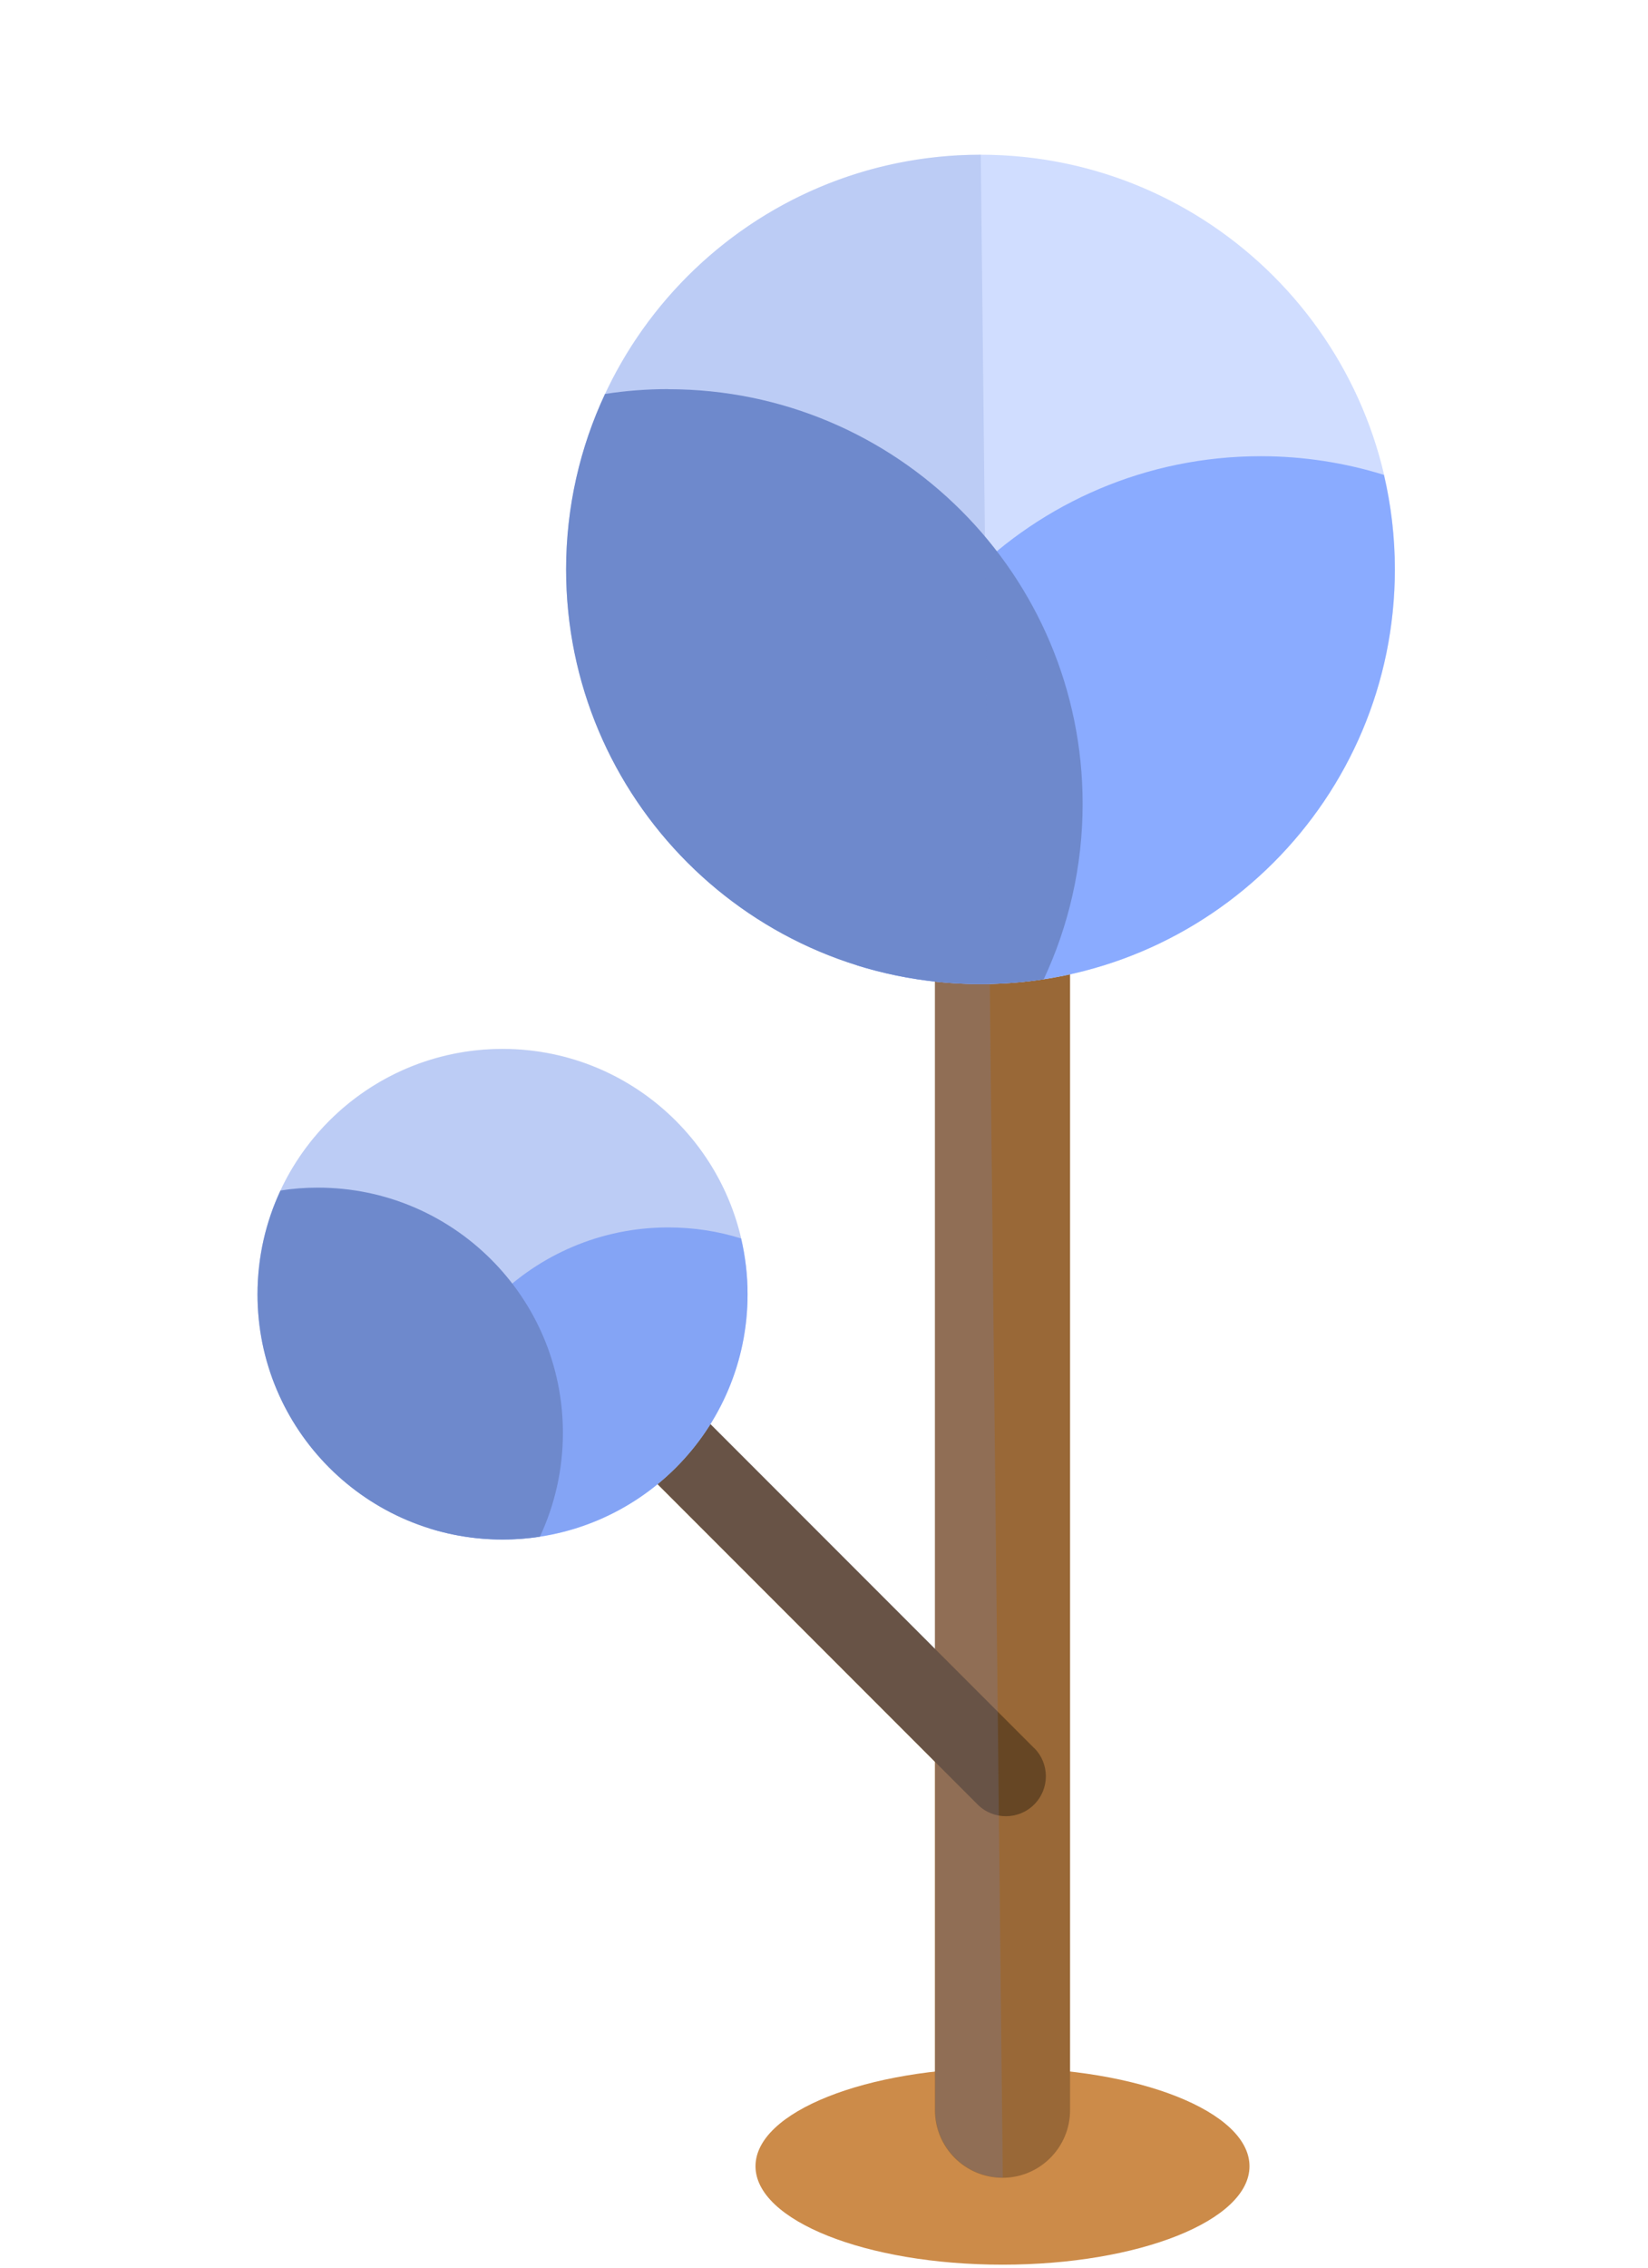 <svg width="160" height="220" viewBox="0 0 160 220" fill="none" xmlns="http://www.w3.org/2000/svg">
<path d="M121.31 210.16C121.31 215.43 110.57 219.71 97.33 219.71C84.09 219.71 73.35 215.43 73.35 210.16C73.35 204.89 84.09 200.61 97.33 200.61C110.57 200.61 121.31 204.88 121.31 210.16Z" fill="#CC8B49"/>
<path d="M103.89 204.72C103.89 208.34 100.95 211.28 97.33 211.28C93.71 211.28 90.77 208.34 90.77 204.72V87.1C90.77 83.48 93.71 80.54 97.33 80.54C100.95 80.54 103.89 83.48 103.89 87.1V204.72Z" fill="#996837"/>
<path d="M100.4 169.58C101.92 171.1 101.92 173.55 100.4 175.07C98.89 176.58 96.43 176.58 94.92 175.07L45.54 125.69C44.03 124.18 44.03 121.72 45.54 120.21C47.05 118.69 49.51 118.69 51.02 120.21L100.4 169.59V169.58Z" fill="#664624"/>
<path d="M135.43 55.24C135.43 77.46 117.42 95.47 95.2 95.47C72.98 95.47 54.97 77.46 54.97 55.24C54.97 33.02 72.98 15.01 95.2 15.01C117.42 15.01 135.43 33.02 135.43 55.24Z" fill="#D0DDFF"/>
<path d="M82.18 84.49C82.18 87.65 82.55 90.72 83.24 93.67C87.02 94.84 91.03 95.47 95.19 95.47C117.41 95.47 135.42 77.46 135.42 55.24C135.42 52.08 135.05 49.01 134.36 46.07C130.58 44.9 126.57 44.26 122.41 44.26C100.19 44.26 82.18 62.27 82.18 84.49Z" fill="#8AABFF"/>
<path d="M64.88 37.75C62.79 37.75 60.74 37.91 58.74 38.22C56.32 43.39 54.96 49.16 54.96 55.24C54.96 77.46 72.97 95.47 95.19 95.47C97.28 95.47 99.33 95.31 101.33 95.01C103.75 89.84 105.11 84.07 105.11 77.99C105.11 55.77 87.1 37.76 64.88 37.76V37.75Z" fill="#6E89CC"/>
<path d="M72.58 125.56C72.58 138.7 61.93 149.35 48.79 149.35C35.65 149.35 25 138.7 25 125.56C25 112.42 35.65 101.77 48.79 101.77C61.93 101.77 72.58 112.42 72.58 125.56Z" fill="#D0DDFF"/>
<path d="M41.09 142.86C41.09 144.73 41.31 146.54 41.72 148.29C43.95 148.98 46.33 149.36 48.79 149.36C61.93 149.36 72.58 138.71 72.58 125.57C72.58 123.7 72.36 121.89 71.95 120.15C69.72 119.45 67.34 119.08 64.88 119.08C51.74 119.08 41.09 129.73 41.09 142.87V142.86Z" fill="#8AABFF"/>
<path d="M30.86 115.22C29.62 115.22 28.41 115.31 27.23 115.5C25.8 118.56 25 121.97 25 125.57C25 138.71 35.65 149.36 48.79 149.36C50.02 149.36 51.24 149.27 52.42 149.08C53.85 146.02 54.65 142.61 54.65 139.01C54.65 125.87 44 115.22 30.86 115.22Z" fill="#6E89CC"/>
<g style="mix-blend-mode:multiply" opacity="0.2">
<path d="M95.2 15.01C78.33 15.01 63.89 25.4 57.92 40.12C57.89 40.18 57.87 40.24 57.85 40.3C57.62 40.88 57.4 41.46 57.19 42.05C57.15 42.16 57.11 42.28 57.07 42.39C56.89 42.93 56.72 43.48 56.56 44.03C56.51 44.18 56.47 44.34 56.43 44.49C56.29 45 56.16 45.52 56.04 46.04C56 46.23 55.95 46.42 55.91 46.61C55.8 47.1 55.71 47.6 55.62 48.1C55.58 48.31 55.54 48.53 55.5 48.74C55.42 49.23 55.36 49.72 55.29 50.21C55.26 50.44 55.23 50.66 55.2 50.89C55.15 51.4 55.11 51.91 55.07 52.43C55.06 52.64 55.03 52.84 55.02 53.05C54.98 53.77 54.96 54.5 54.96 55.23C54.96 73.29 66.86 88.57 83.24 93.66C83.81 93.84 84.39 94 84.97 94.15C85.12 94.19 85.27 94.23 85.43 94.26C85.88 94.37 86.34 94.48 86.79 94.57C86.95 94.6 87.11 94.64 87.27 94.67C88.42 94.9 89.59 95.08 90.77 95.21V159.93L68.97 138.13C71.25 134.48 72.58 130.17 72.58 125.54C72.58 125.09 72.56 124.65 72.54 124.21C72.54 124.12 72.53 124.03 72.52 123.95C72.5 123.58 72.46 123.22 72.42 122.85C72.42 122.79 72.4 122.73 72.4 122.66C72.35 122.26 72.29 121.87 72.22 121.47C72.22 121.45 72.22 121.42 72.21 121.4C70.25 110.24 60.51 101.75 48.79 101.75C38.81 101.75 30.27 107.9 26.74 116.61C26.73 116.64 26.72 116.67 26.7 116.7C26.56 117.05 26.43 117.4 26.31 117.76C26.29 117.82 26.27 117.88 26.25 117.94C26.14 118.27 26.04 118.6 25.94 118.93C25.92 119.02 25.89 119.1 25.87 119.18C25.78 119.49 25.71 119.8 25.63 120.12C25.61 120.23 25.58 120.33 25.56 120.44C25.5 120.73 25.44 121.04 25.38 121.34C25.36 121.46 25.34 121.58 25.32 121.71C25.27 122 25.23 122.29 25.2 122.59C25.18 122.72 25.16 122.85 25.15 122.98C25.12 123.28 25.09 123.59 25.07 123.89C25.07 124.01 25.05 124.13 25.04 124.26C25.02 124.69 25 125.12 25 125.55C25 136.78 32.78 146.18 43.25 148.68C43.37 148.71 43.49 148.74 43.61 148.76C44.64 148.99 45.69 149.15 46.77 149.24C46.9 149.24 47.03 149.26 47.17 149.27C47.71 149.31 48.25 149.33 48.8 149.33C49.35 149.33 49.9 149.3 50.44 149.27C50.57 149.27 50.7 149.25 50.83 149.24C55.75 148.82 60.25 146.92 63.86 143.96L90.8 170.9V204.7C90.8 208.32 93.74 211.26 97.36 211.26L95.22 15L95.2 15.01Z" fill="#6E89CC"/>
</g>
</svg>
